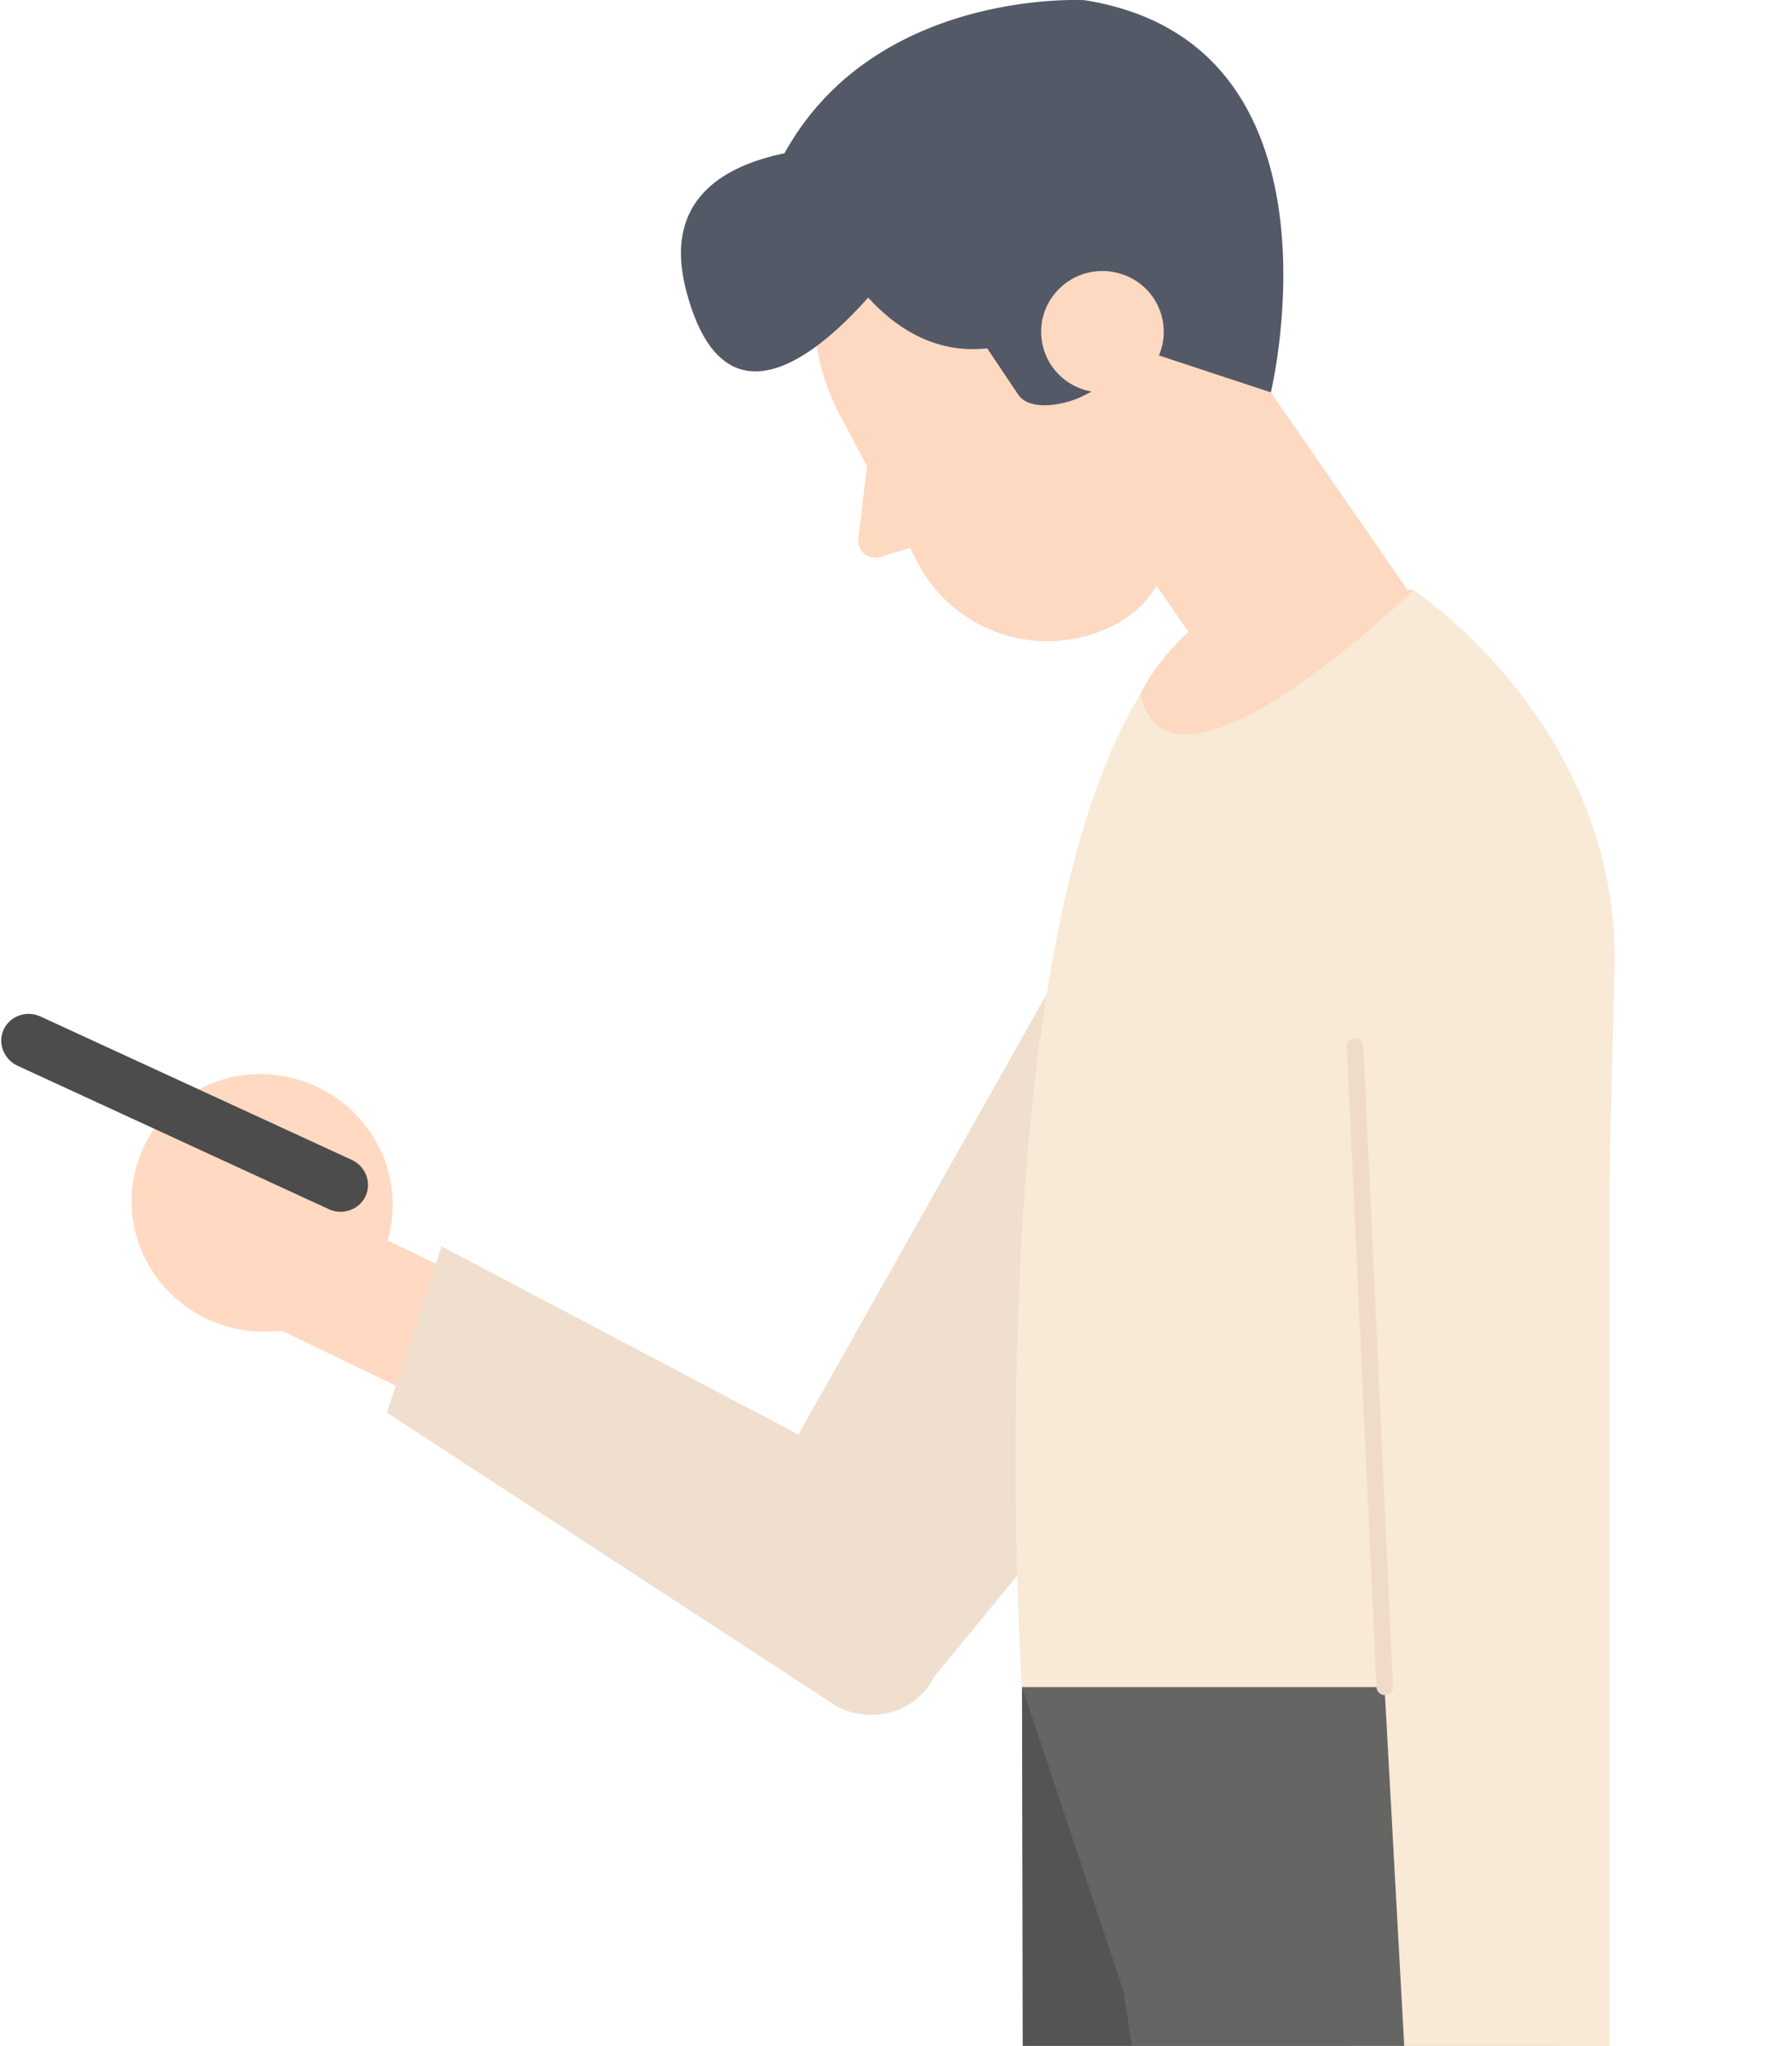 <svg width="85" height="97" viewBox="0 0 85 97" fill="none" xmlns="http://www.w3.org/2000/svg">
<g opacity="0.7">
<path d="M23.742 61.378L17.03 58.17L13.291 63.056L21.667 67.083L23.742 61.378Z" fill="#FFC9A6"/>
<path d="M6.32 55.972C5.773 59.289 8.065 62.457 11.443 63.046C14.819 63.636 18 61.418 18.548 58.09C19.095 54.773 16.802 51.606 13.425 51.016C10.048 50.427 6.867 52.645 6.32 55.972Z" fill="#FFC9A6"/>
<path d="M0.175 48.808C-0.124 49.447 0.175 50.217 0.826 50.526L15.604 57.331C16.255 57.631 17.04 57.351 17.34 56.712C17.639 56.072 17.34 55.293 16.689 54.993L1.91 48.188C1.249 47.889 0.475 48.169 0.175 48.808Z" fill="black"/>
<path d="M52.298 42.433L37.87 68.012L20.944 59.09L18.352 66.973L39.678 80.892C41.382 81.801 43.489 81.162 44.336 79.463L59.796 60.648L52.298 42.433Z" fill="#EAD1B9"/>
<path d="M62.832 32.211L63.503 31.752C65.734 30.233 69.122 31.362 67.583 29.154L54.581 10.369L46.556 15.835L57.224 31.182C58.495 33.001 61.004 33.46 62.832 32.211Z" fill="#FCC9A7"/>
<path d="M39.812 19.622C42.518 24.758 48.921 26.736 54.095 24.058C59.279 21.38 61.283 15.045 58.577 9.92C55.314 3.735 50.026 2.516 44.294 5.483C39.11 8.161 37.106 14.496 39.812 19.622Z" fill="#FCC9A7"/>
<path d="M52.876 29.623C55.334 28.355 56.295 25.347 55.004 22.909L50.315 14.016L39.74 19.482L43.561 26.736C45.327 30.073 49.499 31.372 52.876 29.623Z" fill="#FCC9A7"/>
<path d="M41.186 21.56L40.711 25.607C40.68 26.246 41.372 26.646 41.971 26.336L44.583 25.557L41.186 21.56Z" fill="#FCC9A7"/>
<path d="M55.035 16.874L60.281 18.602C60.281 18.602 64.288 2.046 51.441 0.008C51.441 0.008 40.7 -0.612 36.703 8.281C35.568 10.819 35.671 14.756 38.614 15.345C38.614 15.345 38.635 15.565 38.614 15.345C38.418 13.117 39.254 11.179 39.254 11.179C39.254 11.179 41.754 17.084 46.825 16.514L48.291 18.702C48.849 19.532 50.542 19.212 51.431 18.742L52.432 18.223L51.09 15.665L55.035 16.874Z" fill="#0B1226"/>
<path d="M50.129 13.806C49.055 14.986 49.158 16.814 50.346 17.873C51.544 18.932 53.383 18.842 54.456 17.653C55.531 16.474 55.427 14.646 54.24 13.587C53.042 12.527 51.203 12.617 50.129 13.806Z" fill="#FCC9A7"/>
<path d="M48.477 79.973L48.673 180.051H60.457L64.278 92.313L48.477 79.973Z" fill="#0C0C0C"/>
<path d="M52.99 34.969C52.99 34.969 54.808 30.982 56.677 30.073C58.546 29.164 67.046 27.975 67.046 27.975C67.046 27.975 76.733 34.33 76.588 45.711L75.741 79.973H48.467C48.477 79.973 46.442 49.038 52.99 34.969Z" fill="#F7E0C6"/>
<path d="M48.477 79.973L53.3 94.421L59.228 134.049L71.611 181.06L83.126 179.751L73.614 133.539L73.882 98.907C73.882 98.907 74.461 95.73 72.808 79.983H48.477V79.973Z" fill="#232322"/>
<path d="M76.341 44.581V102.364H66.901L63.565 41.614C63.41 38.726 64.66 35.889 67.025 34.2C69.721 32.281 73.335 32.111 75.886 41.294C76.196 42.363 76.341 43.472 76.341 44.581Z" fill="#F7E0C6"/>
<path d="M64.278 49.617L65.683 79.973L64.278 49.617Z" stroke="#E8CCB1" stroke-width="0.785" stroke-miterlimit="10" stroke-linecap="round" stroke-linejoin="round"/>
<path d="M42.642 12.288C42.642 12.288 35.041 23.149 32.562 13.836C30.084 4.524 46.05 7.292 46.05 7.292L42.642 12.288Z" fill="#0B1226"/>
<path d="M67.046 27.975C67.046 27.975 55.5 39.196 54.095 32.911C54.095 32.911 55.345 29.883 59.785 27.625L67.046 27.975Z" fill="#FCC9A7"/>
</g>
</svg>
